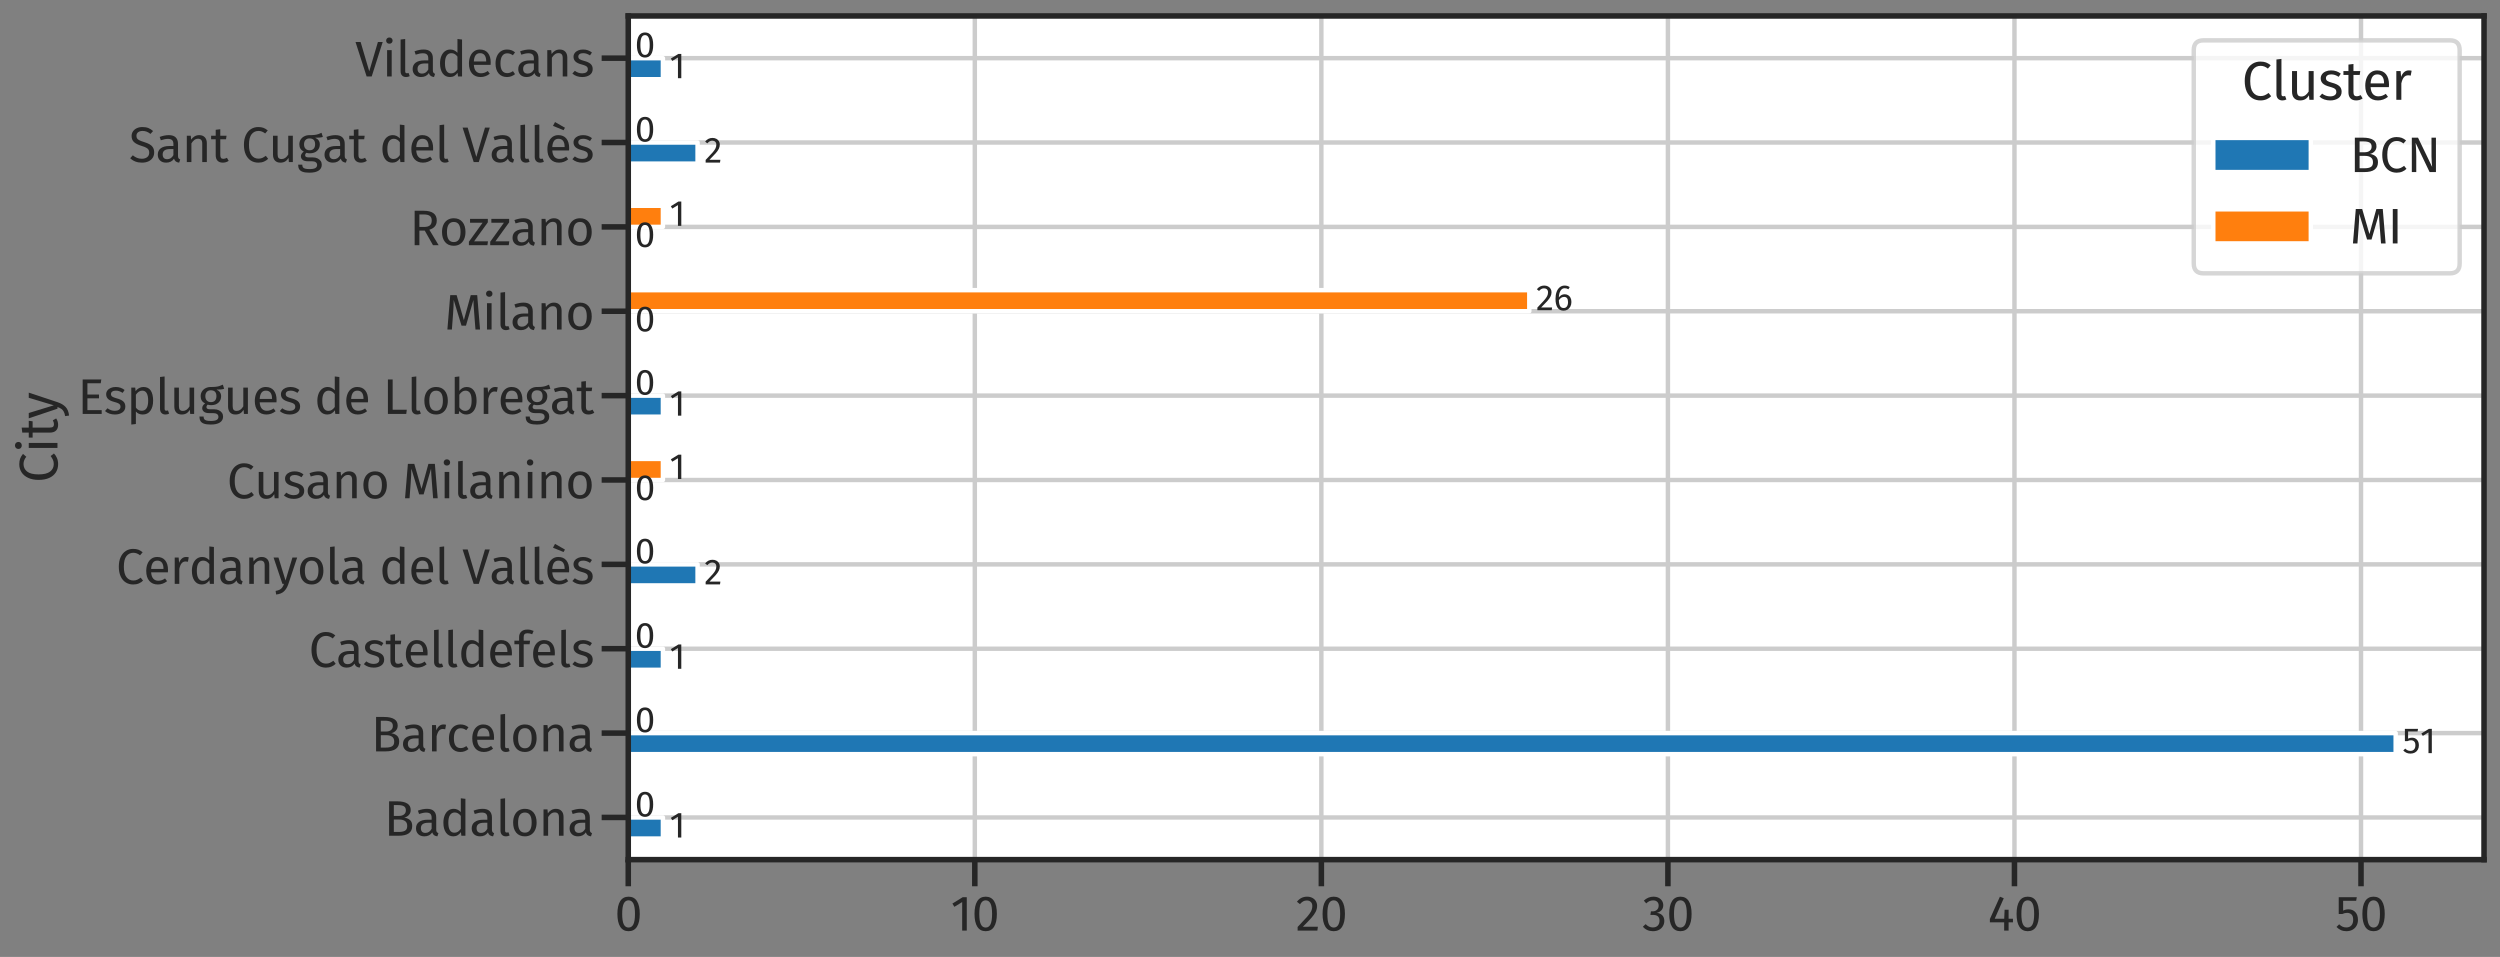 <?xml version="1.0" encoding="utf-8" standalone="no"?>
<!DOCTYPE svg PUBLIC "-//W3C//DTD SVG 1.1//EN"
  "http://www.w3.org/Graphics/SVG/1.1/DTD/svg11.dtd">
<svg xmlns:xlink="http://www.w3.org/1999/xlink" width="1127.56pt" height="431.605pt" viewBox="0 0 1127.56 431.605" xmlns="http://www.w3.org/2000/svg" version="1.1">
 <rect x="0" y="0" width="1127.56" height="431.605" fill="#808080" stroke="none"/>
 <defs>
  <style type="text/css">*{stroke-linejoin: round; stroke-linecap: butt}</style>
 </defs>
 <g id="figure_1">
  <g id="patch_1">
   <path d="M 0 431.605 
L 1127.56 431.605 
L 1127.56 0 
L 0 0 
L 0 431.605 
z
" style="fill: none"/>
  </g>
  <g id="axes_1">
   <g id="patch_2">
    <path d="M 283.36 387.72 
L 1120.36 387.72 
L 1120.36 7.2 
L 283.36 7.2 
z
" style="fill: #ffffff"/>
   </g>
   <g id="matplotlib.axis_1">
    <g id="xtick_1">
     <g id="line2d_1">
      <path d="M 283.36 387.72 
L 283.36 7.2 
" clip-path="url(#p8a618d22ea)" style="fill: none; stroke: #cccccc; stroke-width: 2; stroke-linecap: round"/>
     </g>
     <g id="line2d_2">
      <defs>
       <path id="md184ece8ed" d="M 0 0 
L 0 12 
" style="stroke: #262626; stroke-width: 2.5"/>
      </defs>
      <g>
       <use xlink:href="#md184ece8ed" x="283.36" y="387.72" style="fill: #262626; stroke: #262626; stroke-width: 2.5"/>
      </g>
     </g>
     <g id="text_1">
      <!-- 0 -->
      <g style="fill: #262626" transform="translate(277.222 419.72) scale(0.22 -0.22)">
       <defs>
        <path id="FiraSans-Regular-30" d="M 1786 4346 
Q 2496 4346 2857 3779 
Q 3219 3213 3219 2138 
Q 3219 1062 2857 492 
Q 2496 -77 1786 -77 
Q 1075 -77 713 492 
Q 352 1062 352 2138 
Q 352 3213 713 3779 
Q 1075 4346 1786 4346 
z
M 1786 3878 
Q 1370 3878 1168 3468 
Q 966 3059 966 2138 
Q 966 1216 1168 803 
Q 1370 390 1786 390 
Q 2195 390 2400 803 
Q 2605 1216 2605 2138 
Q 2605 3053 2400 3465 
Q 2195 3878 1786 3878 
z
" transform="scale(0.016)"/>
       </defs>
       <use xlink:href="#FiraSans-Regular-30"/>
      </g>
     </g>
    </g>
    <g id="xtick_2">
     <g id="line2d_3">
      <path d="M 439.663 387.72 
L 439.663 7.2 
" clip-path="url(#p8a618d22ea)" style="fill: none; stroke: #cccccc; stroke-width: 2; stroke-linecap: round"/>
     </g>
     <g id="line2d_4">
      <g>
       <use xlink:href="#md184ece8ed" x="439.663" y="387.72" style="fill: #262626; stroke: #262626; stroke-width: 2.5"/>
      </g>
     </g>
     <g id="text_2">
      <!-- 10 -->
      <g style="fill: #262626" transform="translate(428.762 419.72) scale(0.22 -0.22)">
       <defs>
        <path id="FiraSans-Regular-31" d="M 2067 4282 
L 2067 0 
L 1478 0 
L 1478 3654 
L 480 3046 
L 224 3462 
L 1549 4282 
L 2067 4282 
z
" transform="scale(0.016)"/>
       </defs>
       <use xlink:href="#FiraSans-Regular-31"/>
       <use xlink:href="#FiraSans-Regular-30" x="43.3"/>
      </g>
     </g>
    </g>
    <g id="xtick_3">
     <g id="line2d_5">
      <path d="M 595.965 387.72 
L 595.965 7.2 
" clip-path="url(#p8a618d22ea)" style="fill: none; stroke: #cccccc; stroke-width: 2; stroke-linecap: round"/>
     </g>
     <g id="line2d_6">
      <g>
       <use xlink:href="#md184ece8ed" x="595.965" y="387.72" style="fill: #262626; stroke: #262626; stroke-width: 2.5"/>
      </g>
     </g>
     <g id="text_3">
      <!-- 20 -->
      <g style="fill: #262626" transform="translate(584.382 419.72) scale(0.22 -0.22)">
       <defs>
        <path id="FiraSans-Regular-32" d="M 1459 4346 
Q 1843 4346 2134 4192 
Q 2426 4038 2586 3772 
Q 2746 3507 2746 3174 
Q 2746 2784 2570 2425 
Q 2394 2067 2029 1651 
Q 1664 1235 922 493 
L 2848 493 
L 2778 0 
L 250 0 
L 250 467 
Q 1107 1357 1465 1769 
Q 1824 2182 1977 2489 
Q 2131 2797 2131 3149 
Q 2131 3482 1939 3670 
Q 1747 3859 1427 3859 
Q 1165 3859 966 3750 
Q 768 3642 544 3392 
L 160 3699 
Q 422 4026 742 4186 
Q 1062 4346 1459 4346 
z
" transform="scale(0.016)"/>
       </defs>
       <use xlink:href="#FiraSans-Regular-32"/>
       <use xlink:href="#FiraSans-Regular-30" x="49.5"/>
      </g>
     </g>
    </g>
    <g id="xtick_4">
     <g id="line2d_7">
      <path d="M 752.268 387.72 
L 752.268 7.2 
" clip-path="url(#p8a618d22ea)" style="fill: none; stroke: #cccccc; stroke-width: 2; stroke-linecap: round"/>
     </g>
     <g id="line2d_8">
      <g>
       <use xlink:href="#md184ece8ed" x="752.268" y="387.72" style="fill: #262626; stroke: #262626; stroke-width: 2.5"/>
      </g>
     </g>
     <g id="text_4">
      <!-- 30 -->
      <g style="fill: #262626" transform="translate(740.64 419.72) scale(0.22 -0.22)">
       <defs>
        <path id="FiraSans-Regular-33" d="M 1440 4346 
Q 1837 4346 2121 4198 
Q 2406 4051 2556 3801 
Q 2707 3552 2707 3258 
Q 2707 2867 2480 2614 
Q 2253 2362 1875 2272 
Q 2304 2234 2573 1965 
Q 2842 1696 2842 1235 
Q 2842 864 2662 563 
Q 2483 262 2150 92 
Q 1818 -77 1382 -77 
Q 992 -77 665 67 
Q 339 211 96 499 
L 448 826 
Q 659 608 880 505 
Q 1101 403 1363 403 
Q 1766 403 1996 630 
Q 2227 858 2227 1242 
Q 2227 1664 2009 1837 
Q 1792 2010 1376 2010 
L 1056 2010 
L 1126 2464 
L 1344 2464 
Q 1677 2464 1897 2662 
Q 2118 2861 2118 3219 
Q 2118 3520 1926 3696 
Q 1734 3872 1408 3872 
Q 1158 3872 950 3782 
Q 742 3693 525 3488 
L 218 3840 
Q 762 4346 1440 4346 
z
" transform="scale(0.016)"/>
       </defs>
       <use xlink:href="#FiraSans-Regular-33"/>
       <use xlink:href="#FiraSans-Regular-30" x="49.9"/>
      </g>
     </g>
    </g>
    <g id="xtick_5">
     <g id="line2d_9">
      <path d="M 908.57 387.72 
L 908.57 7.2 
" clip-path="url(#p8a618d22ea)" style="fill: none; stroke: #cccccc; stroke-width: 2; stroke-linecap: round"/>
     </g>
     <g id="line2d_10">
      <g>
       <use xlink:href="#md184ece8ed" x="908.57" y="387.72" style="fill: #262626; stroke: #262626; stroke-width: 2.5"/>
      </g>
     </g>
     <g id="text_5">
      <!-- 40 -->
      <g style="fill: #262626" transform="translate(896.58 419.72) scale(0.22 -0.22)">
       <defs>
        <path id="FiraSans-Regular-34" d="M 3213 1523 
L 3213 1056 
L 2656 1056 
L 2656 0 
L 2086 0 
L 2086 1056 
L 256 1056 
L 256 1478 
L 1542 4346 
L 2035 4141 
L 877 1523 
L 2093 1523 
L 2144 2675 
L 2656 2675 
L 2656 1523 
L 3213 1523 
z
" transform="scale(0.016)"/>
       </defs>
       <use xlink:href="#FiraSans-Regular-34"/>
       <use xlink:href="#FiraSans-Regular-30" x="53.2"/>
      </g>
     </g>
    </g>
    <g id="xtick_6">
     <g id="line2d_11">
      <path d="M 1064.873 387.72 
L 1064.873 7.2 
" clip-path="url(#p8a618d22ea)" style="fill: none; stroke: #cccccc; stroke-width: 2; stroke-linecap: round"/>
     </g>
     <g id="line2d_12">
      <g>
       <use xlink:href="#md184ece8ed" x="1064.873" y="387.72" style="fill: #262626; stroke: #262626; stroke-width: 2.5"/>
      </g>
     </g>
     <g id="text_6">
      <!-- 50 -->
      <g style="fill: #262626" transform="translate(1053.225 419.72) scale(0.22 -0.22)">
       <defs>
        <path id="FiraSans-Regular-35" d="M 2688 3821 
L 1018 3821 
L 1018 2560 
Q 1344 2726 1702 2726 
Q 2253 2726 2585 2364 
Q 2918 2003 2918 1370 
Q 2918 947 2732 617 
Q 2547 288 2211 105 
Q 1875 -77 1434 -77 
Q 1043 -77 736 60 
Q 429 198 166 467 
L 512 806 
Q 717 602 934 502 
Q 1152 403 1427 403 
Q 1837 403 2070 659 
Q 2304 915 2304 1382 
Q 2304 1850 2093 2061 
Q 1882 2272 1523 2272 
Q 1357 2272 1216 2237 
Q 1075 2202 915 2125 
L 454 2125 
L 454 4282 
L 2771 4282 
L 2688 3821 
z
" transform="scale(0.016)"/>
       </defs>
       <use xlink:href="#FiraSans-Regular-35"/>
       <use xlink:href="#FiraSans-Regular-30" x="50.1"/>
      </g>
     </g>
    </g>
   </g>
   <g id="matplotlib.axis_2">
    <g id="ytick_1">
     <g id="line2d_13">
      <path d="M 283.36 368.694 
L 1120.36 368.694 
" clip-path="url(#p8a618d22ea)" style="fill: none; stroke: #cccccc; stroke-width: 2; stroke-linecap: round"/>
     </g>
     <g id="line2d_14">
      <defs>
       <path id="m23669f317a" d="M 0 0 
L -12 0 
" style="stroke: #262626; stroke-width: 2.5"/>
      </defs>
      <g>
       <use xlink:href="#m23669f317a" x="283.36" y="368.694" style="fill: #262626; stroke: #262626; stroke-width: 2.5"/>
      </g>
     </g>
     <g id="text_7">
      <!-- Badalona -->
      <g style="fill: #262626" transform="translate(173.236 376.944) scale(0.22 -0.22)">
       <defs>
        <path id="FiraSans-Regular-42" d="M 2586 2330 
Q 3040 2253 3321 2009 
Q 3603 1766 3603 1254 
Q 3603 0 1856 0 
L 640 0 
L 640 4410 
L 1683 4410 
Q 2522 4410 2966 4134 
Q 3411 3859 3411 3296 
Q 3411 2912 3171 2656 
Q 2931 2400 2586 2330 
z
M 1248 3930 
L 1248 2541 
L 1914 2541 
Q 2298 2541 2544 2726 
Q 2790 2912 2790 3251 
Q 2790 3635 2531 3782 
Q 2272 3930 1747 3930 
L 1248 3930 
z
M 1856 486 
Q 2394 486 2678 646 
Q 2963 806 2963 1254 
Q 2963 1690 2688 1882 
Q 2413 2074 1971 2074 
L 1248 2074 
L 1248 486 
L 1856 486 
z
" transform="scale(0.016)"/>
        <path id="FiraSans-Regular-61" d="M 2880 787 
Q 2880 582 2950 483 
Q 3021 384 3162 333 
L 3027 -77 
Q 2765 -45 2605 70 
Q 2445 186 2368 429 
Q 2029 -77 1363 -77 
Q 864 -77 576 204 
Q 288 486 288 941 
Q 288 1478 675 1766 
Q 1062 2054 1773 2054 
L 2291 2054 
L 2291 2304 
Q 2291 2662 2118 2816 
Q 1946 2970 1587 2970 
Q 1216 2970 678 2790 
L 531 3219 
Q 1158 3450 1696 3450 
Q 2291 3450 2585 3158 
Q 2880 2867 2880 2330 
L 2880 787 
z
M 1498 365 
Q 2003 365 2291 890 
L 2291 1664 
L 1850 1664 
Q 915 1664 915 973 
Q 915 672 1062 518 
Q 1210 365 1498 365 
z
" transform="scale(0.016)"/>
        <path id="FiraSans-Regular-64" d="M 3219 4730 
L 3219 0 
L 2701 0 
L 2643 467 
Q 2477 211 2227 67 
Q 1978 -77 1670 -77 
Q 1069 -77 733 396 
Q 397 870 397 1670 
Q 397 2189 557 2592 
Q 717 2995 1017 3222 
Q 1318 3450 1722 3450 
Q 2240 3450 2630 3034 
L 2630 4800 
L 3219 4730 
z
M 1798 390 
Q 2067 390 2259 515 
Q 2451 640 2630 890 
L 2630 2541 
Q 2464 2758 2275 2870 
Q 2086 2982 1850 2982 
Q 1459 2982 1244 2656 
Q 1030 2330 1030 1683 
Q 1030 1030 1228 710 
Q 1427 390 1798 390 
z
" transform="scale(0.016)"/>
        <path id="FiraSans-Regular-6c" d="M 1280 -77 
Q 954 -77 765 118 
Q 576 314 576 666 
L 576 4730 
L 1165 4800 
L 1165 678 
Q 1165 538 1213 474 
Q 1261 410 1376 410 
Q 1498 410 1594 448 
L 1747 38 
Q 1536 -77 1280 -77 
z
" transform="scale(0.016)"/>
        <path id="FiraSans-Regular-6f" d="M 1875 3450 
Q 2586 3450 2979 2976 
Q 3373 2502 3373 1690 
Q 3373 1165 3193 765 
Q 3014 365 2675 144 
Q 2336 -77 1869 -77 
Q 1158 -77 761 396 
Q 365 870 365 1683 
Q 365 2208 544 2608 
Q 723 3008 1062 3229 
Q 1402 3450 1875 3450 
z
M 1875 2976 
Q 998 2976 998 1683 
Q 998 397 1869 397 
Q 2739 397 2739 1690 
Q 2739 2976 1875 2976 
z
" transform="scale(0.016)"/>
        <path id="FiraSans-Regular-6e" d="M 2195 3450 
Q 2656 3450 2915 3174 
Q 3174 2899 3174 2419 
L 3174 0 
L 2586 0 
L 2586 2336 
Q 2586 2694 2451 2841 
Q 2317 2989 2054 2989 
Q 1786 2989 1581 2835 
Q 1376 2682 1197 2394 
L 1197 0 
L 608 0 
L 608 3373 
L 1114 3373 
L 1165 2874 
Q 1344 3142 1609 3296 
Q 1875 3450 2195 3450 
z
" transform="scale(0.016)"/>
       </defs>
       <use xlink:href="#FiraSans-Regular-42"/>
       <use xlink:href="#FiraSans-Regular-61" x="60.8"/>
       <use xlink:href="#FiraSans-Regular-64" x="115.2"/>
       <use xlink:href="#FiraSans-Regular-61" x="175"/>
       <use xlink:href="#FiraSans-Regular-6c" x="229.4"/>
       <use xlink:href="#FiraSans-Regular-6f" x="258.7"/>
       <use xlink:href="#FiraSans-Regular-6e" x="317.1"/>
       <use xlink:href="#FiraSans-Regular-61" x="375.7"/>
      </g>
     </g>
    </g>
    <g id="ytick_2">
     <g id="line2d_15">
      <path d="M 283.36 330.642 
L 1120.36 330.642 
" clip-path="url(#p8a618d22ea)" style="fill: none; stroke: #cccccc; stroke-width: 2; stroke-linecap: round"/>
     </g>
     <g id="line2d_16">
      <g>
       <use xlink:href="#m23669f317a" x="283.36" y="330.642" style="fill: #262626; stroke: #262626; stroke-width: 2.5"/>
      </g>
     </g>
     <g id="text_8">
      <!-- Barcelona -->
      <g style="fill: #262626" transform="translate(167.365 338.892) scale(0.22 -0.22)">
       <defs>
        <path id="FiraSans-Regular-72" d="M 2074 3450 
Q 2253 3450 2406 3411 
L 2298 2835 
Q 2144 2874 2003 2874 
Q 1690 2874 1498 2643 
Q 1306 2413 1197 1926 
L 1197 0 
L 608 0 
L 608 3373 
L 1114 3373 
L 1171 2688 
Q 1306 3066 1536 3258 
Q 1766 3450 2074 3450 
z
" transform="scale(0.016)"/>
        <path id="FiraSans-Regular-63" d="M 1837 3450 
Q 2138 3450 2387 3363 
Q 2637 3277 2867 3085 
L 2586 2714 
Q 2406 2842 2236 2902 
Q 2067 2963 1862 2963 
Q 1453 2963 1225 2636 
Q 998 2310 998 1670 
Q 998 1030 1222 726 
Q 1446 422 1862 422 
Q 2061 422 2227 483 
Q 2394 544 2598 678 
L 2867 294 
Q 2406 -77 1837 -77 
Q 1152 -77 758 384 
Q 365 845 365 1658 
Q 365 2195 544 2598 
Q 723 3002 1052 3226 
Q 1382 3450 1837 3450 
z
" transform="scale(0.016)"/>
        <path id="FiraSans-Regular-65" d="M 3155 1786 
Q 3155 1638 3142 1485 
L 992 1485 
Q 1030 928 1273 665 
Q 1517 403 1901 403 
Q 2144 403 2349 473 
Q 2554 544 2778 698 
L 3034 346 
Q 2496 -77 1856 -77 
Q 1152 -77 758 384 
Q 365 845 365 1651 
Q 365 2176 534 2582 
Q 704 2989 1021 3219 
Q 1338 3450 1766 3450 
Q 2438 3450 2796 3008 
Q 3155 2566 3155 1786 
z
M 2573 1958 
Q 2573 2458 2374 2720 
Q 2176 2982 1779 2982 
Q 1056 2982 992 1920 
L 2573 1920 
L 2573 1958 
z
" transform="scale(0.016)"/>
       </defs>
       <use xlink:href="#FiraSans-Regular-42"/>
       <use xlink:href="#FiraSans-Regular-61" x="60.8"/>
       <use xlink:href="#FiraSans-Regular-72" x="115.2"/>
       <use xlink:href="#FiraSans-Regular-63" x="153.8"/>
       <use xlink:href="#FiraSans-Regular-65" x="201.6"/>
       <use xlink:href="#FiraSans-Regular-6c" x="256.1"/>
       <use xlink:href="#FiraSans-Regular-6f" x="285.4"/>
       <use xlink:href="#FiraSans-Regular-6e" x="343.8"/>
       <use xlink:href="#FiraSans-Regular-61" x="402.4"/>
      </g>
     </g>
    </g>
    <g id="ytick_3">
     <g id="line2d_17">
      <path d="M 283.36 292.59 
L 1120.36 292.59 
" clip-path="url(#p8a618d22ea)" style="fill: none; stroke: #cccccc; stroke-width: 2; stroke-linecap: round"/>
     </g>
     <g id="line2d_18">
      <g>
       <use xlink:href="#m23669f317a" x="283.36" y="292.59" style="fill: #262626; stroke: #262626; stroke-width: 2.5"/>
      </g>
     </g>
     <g id="text_9">
      <!-- Castelldefels -->
      <g style="fill: #262626" transform="translate(139.249 300.84) scale(0.22 -0.22)">
       <defs>
        <path id="FiraSans-Regular-43" d="M 2182 4486 
Q 2579 4486 2851 4384 
Q 3123 4282 3405 4051 
L 3072 3661 
Q 2669 3987 2221 3987 
Q 1670 3987 1334 3564 
Q 998 3142 998 2208 
Q 998 1299 1331 867 
Q 1664 435 2214 435 
Q 2496 435 2707 531 
Q 2918 627 3155 800 
L 3456 416 
Q 3251 205 2931 64 
Q 2611 -77 2195 -77 
Q 1658 -77 1238 188 
Q 819 454 585 969 
Q 352 1485 352 2208 
Q 352 2931 595 3446 
Q 838 3962 1254 4224 
Q 1670 4486 2182 4486 
z
" transform="scale(0.016)"/>
        <path id="FiraSans-Regular-73" d="M 1523 3450 
Q 1869 3450 2144 3354 
Q 2419 3258 2669 3066 
L 2419 2694 
Q 2189 2842 1981 2912 
Q 1773 2982 1542 2982 
Q 1254 2982 1088 2864 
Q 922 2746 922 2541 
Q 922 2336 1078 2221 
Q 1235 2106 1645 1997 
Q 2208 1856 2486 1613 
Q 2765 1370 2765 947 
Q 2765 448 2377 185 
Q 1990 -77 1434 -77 
Q 666 -77 160 365 
L 474 723 
Q 902 397 1421 397 
Q 1754 397 1949 534 
Q 2144 672 2144 909 
Q 2144 1082 2073 1187 
Q 2003 1293 1830 1373 
Q 1658 1453 1325 1542 
Q 787 1683 547 1920 
Q 307 2157 307 2522 
Q 307 2784 464 2998 
Q 621 3213 899 3331 
Q 1178 3450 1523 3450 
z
" transform="scale(0.016)"/>
        <path id="FiraSans-Regular-74" d="M 2310 154 
Q 1978 -77 1555 -77 
Q 1126 -77 886 169 
Q 646 416 646 883 
L 646 2918 
L 58 2918 
L 58 3373 
L 646 3373 
L 646 4134 
L 1235 4205 
L 1235 3373 
L 2035 3373 
L 1971 2918 
L 1235 2918 
L 1235 909 
Q 1235 646 1328 528 
Q 1421 410 1638 410 
Q 1837 410 2086 544 
L 2310 154 
z
" transform="scale(0.016)"/>
        <path id="FiraSans-Regular-66" d="M 1754 4326 
Q 1485 4326 1369 4208 
Q 1254 4090 1254 3840 
L 1254 3373 
L 2074 3373 
L 2010 2918 
L 1254 2918 
L 1254 0 
L 666 0 
L 666 2918 
L 64 2918 
L 64 3373 
L 666 3373 
L 666 3834 
Q 666 4269 944 4534 
Q 1222 4800 1722 4800 
Q 1952 4800 2134 4758 
Q 2317 4717 2528 4627 
L 2342 4198 
Q 2054 4326 1754 4326 
z
" transform="scale(0.016)"/>
       </defs>
       <use xlink:href="#FiraSans-Regular-43"/>
       <use xlink:href="#FiraSans-Regular-61" x="56"/>
       <use xlink:href="#FiraSans-Regular-73" x="110.4"/>
       <use xlink:href="#FiraSans-Regular-74" x="157.1"/>
       <use xlink:href="#FiraSans-Regular-65" x="193.2"/>
       <use xlink:href="#FiraSans-Regular-6c" x="247.7"/>
       <use xlink:href="#FiraSans-Regular-6c" x="277"/>
       <use xlink:href="#FiraSans-Regular-64" x="306.3"/>
       <use xlink:href="#FiraSans-Regular-65" x="366.1"/>
       <use xlink:href="#FiraSans-Regular-66" x="420.6"/>
       <use xlink:href="#FiraSans-Regular-65" x="454.1"/>
       <use xlink:href="#FiraSans-Regular-6c" x="508.6"/>
       <use xlink:href="#FiraSans-Regular-73" x="537.9"/>
      </g>
     </g>
    </g>
    <g id="ytick_4">
     <g id="line2d_19">
      <path d="M 283.36 254.538 
L 1120.36 254.538 
" clip-path="url(#p8a618d22ea)" style="fill: none; stroke: #cccccc; stroke-width: 2; stroke-linecap: round"/>
     </g>
     <g id="line2d_20">
      <g>
       <use xlink:href="#m23669f317a" x="283.36" y="254.538" style="fill: #262626; stroke: #262626; stroke-width: 2.5"/>
      </g>
     </g>
     <g id="text_10">
      <!-- Cerdanyola del Vallès -->
      <g style="fill: #262626" transform="translate(52.349 263.348) scale(0.22 -0.22)">
       <defs>
        <path id="FiraSans-Regular-79" d="M 1958 -19 
Q 1760 -608 1405 -950 
Q 1050 -1293 390 -1363 
L 326 -902 
Q 659 -845 857 -736 
Q 1056 -627 1174 -457 
Q 1293 -288 1395 0 
L 1197 0 
L 64 3373 
L 691 3373 
L 1594 429 
L 2477 3373 
L 3085 3373 
L 1958 -19 
z
" transform="scale(0.016)"/>
        <path id="FiraSans-Regular-20" transform="scale(0.016)"/>
        <path id="FiraSans-Regular-56" d="M 3520 4410 
L 2112 0 
L 1459 0 
L 38 4410 
L 691 4410 
L 1798 659 
L 2906 4410 
L 3520 4410 
z
" transform="scale(0.016)"/>
        <path id="FiraSans-Regular-e8" d="M 3155 1786 
Q 3155 1638 3142 1485 
L 992 1485 
Q 1030 928 1273 665 
Q 1517 403 1901 403 
Q 2144 403 2349 473 
Q 2554 544 2778 698 
L 3034 346 
Q 2496 -77 1856 -77 
Q 1152 -77 758 384 
Q 365 845 365 1651 
Q 365 2176 534 2582 
Q 704 2989 1021 3219 
Q 1338 3450 1766 3450 
Q 2438 3450 2796 3008 
Q 3155 2566 3155 1786 
z
M 2573 1958 
Q 2573 2458 2374 2720 
Q 2176 2982 1779 2982 
Q 1056 2982 992 1920 
L 2573 1920 
L 2573 1958 
z
M 1344 5126 
L 2618 4397 
L 2438 4083 
L 1082 4634 
L 1344 5126 
z
" transform="scale(0.016)"/>
       </defs>
       <use xlink:href="#FiraSans-Regular-43"/>
       <use xlink:href="#FiraSans-Regular-65" x="56"/>
       <use xlink:href="#FiraSans-Regular-72" x="110.5"/>
       <use xlink:href="#FiraSans-Regular-64" x="149.1"/>
       <use xlink:href="#FiraSans-Regular-61" x="208.9"/>
       <use xlink:href="#FiraSans-Regular-6e" x="263.3"/>
       <use xlink:href="#FiraSans-Regular-79" x="321.9"/>
       <use xlink:href="#FiraSans-Regular-6f" x="371.1"/>
       <use xlink:href="#FiraSans-Regular-6c" x="429.5"/>
       <use xlink:href="#FiraSans-Regular-61" x="458.8"/>
       <use xlink:href="#FiraSans-Regular-20" x="513.2"/>
       <use xlink:href="#FiraSans-Regular-64" x="539.7"/>
       <use xlink:href="#FiraSans-Regular-65" x="599.5"/>
       <use xlink:href="#FiraSans-Regular-6c" x="654"/>
       <use xlink:href="#FiraSans-Regular-20" x="683.3"/>
       <use xlink:href="#FiraSans-Regular-56" x="709.8"/>
       <use xlink:href="#FiraSans-Regular-61" x="765.4"/>
       <use xlink:href="#FiraSans-Regular-6c" x="819.8"/>
       <use xlink:href="#FiraSans-Regular-6c" x="849.1"/>
       <use xlink:href="#FiraSans-Regular-e8" x="878.4"/>
       <use xlink:href="#FiraSans-Regular-73" x="932.9"/>
      </g>
     </g>
    </g>
    <g id="ytick_5">
     <g id="line2d_21">
      <path d="M 283.36 216.486 
L 1120.36 216.486 
" clip-path="url(#p8a618d22ea)" style="fill: none; stroke: #cccccc; stroke-width: 2; stroke-linecap: round"/>
     </g>
     <g id="line2d_22">
      <g>
       <use xlink:href="#m23669f317a" x="283.36" y="216.486" style="fill: #262626; stroke: #262626; stroke-width: 2.5"/>
      </g>
     </g>
     <g id="text_11">
      <!-- Cusano Milanino -->
      <g style="fill: #262626" transform="translate(102.351 224.736) scale(0.22 -0.22)">
       <defs>
        <path id="FiraSans-Regular-75" d="M 3117 0 
L 2611 0 
L 2566 525 
Q 2374 211 2124 67 
Q 1875 -77 1517 -77 
Q 1075 -77 825 192 
Q 576 461 576 954 
L 576 3373 
L 1165 3373 
L 1165 1018 
Q 1165 672 1286 528 
Q 1408 384 1683 384 
Q 2176 384 2528 966 
L 2528 3373 
L 3117 3373 
L 3117 0 
z
" transform="scale(0.016)"/>
        <path id="FiraSans-Regular-4d" d="M 4582 0 
L 3994 0 
L 3840 1990 
Q 3744 3162 3731 3789 
L 2778 499 
L 2208 499 
L 1203 3795 
Q 1203 2995 1120 1946 
L 973 0 
L 397 0 
L 762 4410 
L 1581 4410 
L 2509 1203 
L 3392 4410 
L 4218 4410 
L 4582 0 
z
" transform="scale(0.016)"/>
        <path id="FiraSans-Regular-69" d="M 1197 3373 
L 1197 0 
L 608 0 
L 608 3373 
L 1197 3373 
z
M 896 4992 
Q 1082 4992 1197 4877 
Q 1312 4762 1312 4589 
Q 1312 4416 1197 4304 
Q 1082 4192 896 4192 
Q 717 4192 601 4304 
Q 486 4416 486 4589 
Q 486 4762 601 4877 
Q 717 4992 896 4992 
z
" transform="scale(0.016)"/>
       </defs>
       <use xlink:href="#FiraSans-Regular-43"/>
       <use xlink:href="#FiraSans-Regular-75" x="56"/>
       <use xlink:href="#FiraSans-Regular-73" x="114.2"/>
       <use xlink:href="#FiraSans-Regular-61" x="160.9"/>
       <use xlink:href="#FiraSans-Regular-6e" x="215.3"/>
       <use xlink:href="#FiraSans-Regular-6f" x="273.9"/>
       <use xlink:href="#FiraSans-Regular-20" x="332.3"/>
       <use xlink:href="#FiraSans-Regular-4d" x="358.8"/>
       <use xlink:href="#FiraSans-Regular-69" x="436.6"/>
       <use xlink:href="#FiraSans-Regular-6c" x="464.8"/>
       <use xlink:href="#FiraSans-Regular-61" x="494.1"/>
       <use xlink:href="#FiraSans-Regular-6e" x="548.5"/>
       <use xlink:href="#FiraSans-Regular-69" x="607.1"/>
       <use xlink:href="#FiraSans-Regular-6e" x="635.3"/>
       <use xlink:href="#FiraSans-Regular-6f" x="693.9"/>
      </g>
     </g>
    </g>
    <g id="ytick_6">
     <g id="line2d_23">
      <path d="M 283.36 178.434 
L 1120.36 178.434 
" clip-path="url(#p8a618d22ea)" style="fill: none; stroke: #cccccc; stroke-width: 2; stroke-linecap: round"/>
     </g>
     <g id="line2d_24">
      <g>
       <use xlink:href="#m23669f317a" x="283.36" y="178.434" style="fill: #262626; stroke: #262626; stroke-width: 2.5"/>
      </g>
     </g>
     <g id="text_12">
      <!-- Esplugues de Llobregat -->
      <g style="fill: #262626" transform="translate(35.031 186.684) scale(0.22 -0.22)">
       <defs>
        <path id="FiraSans-Regular-45" d="M 3027 4410 
L 2957 3923 
L 1248 3923 
L 1248 2483 
L 2733 2483 
L 2733 1997 
L 1248 1997 
L 1248 486 
L 3078 486 
L 3078 0 
L 640 0 
L 640 4410 
L 3027 4410 
z
" transform="scale(0.016)"/>
        <path id="FiraSans-Regular-70" d="M 2157 3450 
Q 2803 3450 3104 2989 
Q 3405 2528 3405 1690 
Q 3405 896 3059 409 
Q 2714 -77 2080 -77 
Q 1517 -77 1197 307 
L 1197 -1293 
L 608 -1363 
L 608 3373 
L 1114 3373 
L 1158 2918 
Q 1344 3174 1606 3312 
Q 1869 3450 2157 3450 
z
M 1939 403 
Q 2771 403 2771 1690 
Q 2771 2982 2010 2982 
Q 1760 2982 1555 2835 
Q 1350 2688 1197 2458 
L 1197 813 
Q 1325 614 1517 508 
Q 1709 403 1939 403 
z
" transform="scale(0.016)"/>
        <path id="FiraSans-Regular-67" d="M 3328 3219 
Q 3136 3155 2905 3136 
Q 2675 3117 2342 3117 
Q 2938 2848 2938 2266 
Q 2938 1760 2592 1440 
Q 2246 1120 1651 1120 
Q 1421 1120 1222 1184 
Q 1146 1133 1101 1046 
Q 1056 960 1056 870 
Q 1056 595 1498 595 
L 2035 595 
Q 2374 595 2636 473 
Q 2899 352 3043 141 
Q 3187 -70 3187 -339 
Q 3187 -832 2784 -1097 
Q 2381 -1363 1606 -1363 
Q 1062 -1363 745 -1251 
Q 429 -1139 294 -915 
Q 160 -691 160 -339 
L 691 -339 
Q 691 -544 768 -662 
Q 845 -781 1043 -841 
Q 1242 -902 1606 -902 
Q 2138 -902 2365 -771 
Q 2592 -640 2592 -378 
Q 2592 -141 2413 -19 
Q 2234 102 1914 102 
L 1382 102 
Q 954 102 733 284 
Q 512 467 512 742 
Q 512 909 608 1062 
Q 704 1216 883 1338 
Q 589 1491 451 1718 
Q 314 1946 314 2272 
Q 314 2611 483 2880 
Q 653 3149 950 3299 
Q 1248 3450 1613 3450 
Q 2010 3443 2278 3478 
Q 2547 3514 2723 3574 
Q 2899 3635 3155 3750 
L 3328 3219 
z
M 1613 3027 
Q 1280 3027 1097 2819 
Q 915 2611 915 2272 
Q 915 1926 1100 1718 
Q 1286 1510 1626 1510 
Q 1971 1510 2153 1712 
Q 2336 1914 2336 2278 
Q 2336 3027 1613 3027 
z
" transform="scale(0.016)"/>
        <path id="FiraSans-Regular-4c" d="M 1248 4410 
L 1248 531 
L 3059 531 
L 2989 0 
L 640 0 
L 640 4410 
L 1248 4410 
z
" transform="scale(0.016)"/>
        <path id="FiraSans-Regular-62" d="M 2150 3450 
Q 2726 3450 3065 2986 
Q 3405 2522 3405 1690 
Q 3405 1165 3245 765 
Q 3085 365 2784 144 
Q 2483 -77 2080 -77 
Q 1549 -77 1184 371 
L 1126 0 
L 608 0 
L 608 4730 
L 1197 4800 
L 1197 2950 
Q 1562 3450 2150 3450 
z
M 1939 390 
Q 2330 390 2550 707 
Q 2771 1024 2771 1690 
Q 2771 2374 2566 2678 
Q 2362 2982 1984 2982 
Q 1536 2982 1197 2458 
L 1197 845 
Q 1331 634 1526 512 
Q 1722 390 1939 390 
z
" transform="scale(0.016)"/>
       </defs>
       <use xlink:href="#FiraSans-Regular-45"/>
       <use xlink:href="#FiraSans-Regular-73" x="53.5"/>
       <use xlink:href="#FiraSans-Regular-70" x="100.2"/>
       <use xlink:href="#FiraSans-Regular-6c" x="159.6"/>
       <use xlink:href="#FiraSans-Regular-75" x="188.9"/>
       <use xlink:href="#FiraSans-Regular-67" x="247.1"/>
       <use xlink:href="#FiraSans-Regular-75" x="299.1"/>
       <use xlink:href="#FiraSans-Regular-65" x="357.3"/>
       <use xlink:href="#FiraSans-Regular-73" x="411.8"/>
       <use xlink:href="#FiraSans-Regular-20" x="458.5"/>
       <use xlink:href="#FiraSans-Regular-64" x="485"/>
       <use xlink:href="#FiraSans-Regular-65" x="544.8"/>
       <use xlink:href="#FiraSans-Regular-20" x="599.3"/>
       <use xlink:href="#FiraSans-Regular-4c" x="625.8"/>
       <use xlink:href="#FiraSans-Regular-6c" x="675.6"/>
       <use xlink:href="#FiraSans-Regular-6f" x="704.9"/>
       <use xlink:href="#FiraSans-Regular-62" x="763.3"/>
       <use xlink:href="#FiraSans-Regular-72" x="822.7"/>
       <use xlink:href="#FiraSans-Regular-65" x="861.3"/>
       <use xlink:href="#FiraSans-Regular-67" x="915.8"/>
       <use xlink:href="#FiraSans-Regular-61" x="967.8"/>
       <use xlink:href="#FiraSans-Regular-74" x="1022.2"/>
      </g>
     </g>
    </g>
    <g id="ytick_7">
     <g id="line2d_25">
      <path d="M 283.36 140.382 
L 1120.36 140.382 
" clip-path="url(#p8a618d22ea)" style="fill: none; stroke: #cccccc; stroke-width: 2; stroke-linecap: round"/>
     </g>
     <g id="line2d_26">
      <g>
       <use xlink:href="#m23669f317a" x="283.36" y="140.382" style="fill: #262626; stroke: #262626; stroke-width: 2.5"/>
      </g>
     </g>
     <g id="text_13">
      <!-- Milano -->
      <g style="fill: #262626" transform="translate(200.385 148.632) scale(0.22 -0.22)">
       <use xlink:href="#FiraSans-Regular-4d"/>
       <use xlink:href="#FiraSans-Regular-69" x="77.8"/>
       <use xlink:href="#FiraSans-Regular-6c" x="106"/>
       <use xlink:href="#FiraSans-Regular-61" x="135.3"/>
       <use xlink:href="#FiraSans-Regular-6e" x="189.7"/>
       <use xlink:href="#FiraSans-Regular-6f" x="248.3"/>
      </g>
     </g>
    </g>
    <g id="ytick_8">
     <g id="line2d_27">
      <path d="M 283.36 102.33 
L 1120.36 102.33 
" clip-path="url(#p8a618d22ea)" style="fill: none; stroke: #cccccc; stroke-width: 2; stroke-linecap: round"/>
     </g>
     <g id="line2d_28">
      <g>
       <use xlink:href="#m23669f317a" x="283.36" y="102.33" style="fill: #262626; stroke: #262626; stroke-width: 2.5"/>
      </g>
     </g>
     <g id="text_14">
      <!-- Rozzano -->
      <g style="fill: #262626" transform="translate(184.762 110.58) scale(0.22 -0.22)">
       <defs>
        <path id="FiraSans-Regular-52" d="M 1933 1869 
L 1248 1869 
L 1248 0 
L 640 0 
L 640 4410 
L 1798 4410 
Q 2624 4410 3049 4096 
Q 3475 3782 3475 3162 
Q 3475 2701 3238 2413 
Q 3002 2125 2522 1978 
L 3712 0 
L 2989 0 
L 1933 1869 
z
M 1862 2336 
Q 2342 2336 2585 2531 
Q 2829 2726 2829 3162 
Q 2829 3571 2582 3753 
Q 2336 3936 1792 3936 
L 1248 3936 
L 1248 2336 
L 1862 2336 
z
" transform="scale(0.016)"/>
        <path id="FiraSans-Regular-7a" d="M 2586 3373 
L 2586 2925 
L 826 493 
L 2605 493 
L 2534 0 
L 160 0 
L 160 442 
L 1914 2874 
L 307 2874 
L 307 3373 
L 2586 3373 
z
" transform="scale(0.016)"/>
       </defs>
       <use xlink:href="#FiraSans-Regular-52"/>
       <use xlink:href="#FiraSans-Regular-6f" x="60.5"/>
       <use xlink:href="#FiraSans-Regular-7a" x="118.9"/>
       <use xlink:href="#FiraSans-Regular-7a" x="162.6"/>
       <use xlink:href="#FiraSans-Regular-61" x="206.3"/>
       <use xlink:href="#FiraSans-Regular-6e" x="260.7"/>
       <use xlink:href="#FiraSans-Regular-6f" x="319.3"/>
      </g>
     </g>
    </g>
    <g id="ytick_9">
     <g id="line2d_29">
      <path d="M 283.36 64.278 
L 1120.36 64.278 
" clip-path="url(#p8a618d22ea)" style="fill: none; stroke: #cccccc; stroke-width: 2; stroke-linecap: round"/>
     </g>
     <g id="line2d_30">
      <g>
       <use xlink:href="#m23669f317a" x="283.36" y="64.278" style="fill: #262626; stroke: #262626; stroke-width: 2.5"/>
      </g>
     </g>
     <g id="text_15">
      <!-- Sant Cugat del Vallès -->
      <g style="fill: #262626" transform="translate(58.159 73.088) scale(0.22 -0.22)">
       <defs>
        <path id="FiraSans-Regular-53" d="M 1728 4486 
Q 2170 4486 2483 4361 
Q 2797 4237 3091 3974 
L 2758 3603 
Q 2509 3802 2269 3894 
Q 2029 3987 1754 3987 
Q 1408 3987 1184 3827 
Q 960 3667 960 3360 
Q 960 3168 1037 3037 
Q 1114 2906 1322 2797 
Q 1530 2688 1926 2566 
Q 2342 2438 2617 2291 
Q 2893 2144 3062 1885 
Q 3232 1626 3232 1229 
Q 3232 845 3043 550 
Q 2854 256 2499 89 
Q 2144 -77 1658 -77 
Q 742 -77 160 493 
L 493 864 
Q 762 646 1037 534 
Q 1312 422 1651 422 
Q 2061 422 2329 624 
Q 2598 826 2598 1210 
Q 2598 1427 2515 1571 
Q 2432 1715 2230 1830 
Q 2029 1946 1645 2061 
Q 966 2266 652 2554 
Q 339 2842 339 3334 
Q 339 3667 515 3929 
Q 691 4192 1008 4339 
Q 1325 4486 1728 4486 
z
" transform="scale(0.016)"/>
       </defs>
       <use xlink:href="#FiraSans-Regular-53"/>
       <use xlink:href="#FiraSans-Regular-61" x="54.5"/>
       <use xlink:href="#FiraSans-Regular-6e" x="108.9"/>
       <use xlink:href="#FiraSans-Regular-74" x="167.5"/>
       <use xlink:href="#FiraSans-Regular-20" x="203.6"/>
       <use xlink:href="#FiraSans-Regular-43" x="230.1"/>
       <use xlink:href="#FiraSans-Regular-75" x="286.1"/>
       <use xlink:href="#FiraSans-Regular-67" x="344.3"/>
       <use xlink:href="#FiraSans-Regular-61" x="396.3"/>
       <use xlink:href="#FiraSans-Regular-74" x="450.7"/>
       <use xlink:href="#FiraSans-Regular-20" x="486.8"/>
       <use xlink:href="#FiraSans-Regular-64" x="513.3"/>
       <use xlink:href="#FiraSans-Regular-65" x="573.1"/>
       <use xlink:href="#FiraSans-Regular-6c" x="627.6"/>
       <use xlink:href="#FiraSans-Regular-20" x="656.9"/>
       <use xlink:href="#FiraSans-Regular-56" x="683.4"/>
       <use xlink:href="#FiraSans-Regular-61" x="739"/>
       <use xlink:href="#FiraSans-Regular-6c" x="793.4"/>
       <use xlink:href="#FiraSans-Regular-6c" x="822.7"/>
       <use xlink:href="#FiraSans-Regular-e8" x="852"/>
       <use xlink:href="#FiraSans-Regular-73" x="906.5"/>
      </g>
     </g>
    </g>
    <g id="ytick_10">
     <g id="line2d_31">
      <path d="M 283.36 26.226 
L 1120.36 26.226 
" clip-path="url(#p8a618d22ea)" style="fill: none; stroke: #cccccc; stroke-width: 2; stroke-linecap: round"/>
     </g>
     <g id="line2d_32">
      <g>
       <use xlink:href="#m23669f317a" x="283.36" y="26.226" style="fill: #262626; stroke: #262626; stroke-width: 2.5"/>
      </g>
     </g>
     <g id="text_16">
      <!-- Viladecans -->
      <g style="fill: #262626" transform="translate(160.215 34.476) scale(0.22 -0.22)">
       <use xlink:href="#FiraSans-Regular-56"/>
       <use xlink:href="#FiraSans-Regular-69" x="55.6"/>
       <use xlink:href="#FiraSans-Regular-6c" x="83.8"/>
       <use xlink:href="#FiraSans-Regular-61" x="113.1"/>
       <use xlink:href="#FiraSans-Regular-64" x="167.5"/>
       <use xlink:href="#FiraSans-Regular-65" x="227.3"/>
       <use xlink:href="#FiraSans-Regular-63" x="281.8"/>
       <use xlink:href="#FiraSans-Regular-61" x="329.6"/>
       <use xlink:href="#FiraSans-Regular-6e" x="384"/>
       <use xlink:href="#FiraSans-Regular-73" x="442.6"/>
      </g>
     </g>
    </g>
    <g id="text_17">
     <!-- City -->
     <g style="fill: #262626" transform="translate(25.92 217.8) rotate(-90) scale(0.24 -0.24)">
      <use xlink:href="#FiraSans-Regular-43"/>
      <use xlink:href="#FiraSans-Regular-69" x="56"/>
      <use xlink:href="#FiraSans-Regular-74" x="84.2"/>
      <use xlink:href="#FiraSans-Regular-79" x="120.3"/>
     </g>
    </g>
   </g>
   <g id="patch_3">
    <path d="M 283.36 378.207 
L 298.99 378.207 
L 298.99 368.694 
L 283.36 368.694 
z
" clip-path="url(#p8a618d22ea)" style="fill: #1f77b4; stroke: #ffffff; stroke-width: 2; stroke-linejoin: miter"/>
   </g>
   <g id="patch_4">
    <path d="M 283.36 340.155 
L 1080.503 340.155 
L 1080.503 330.642 
L 283.36 330.642 
z
" clip-path="url(#p8a618d22ea)" style="fill: #1f77b4; stroke: #ffffff; stroke-width: 2; stroke-linejoin: miter"/>
   </g>
   <g id="patch_5">
    <path d="M 283.36 302.103 
L 298.99 302.103 
L 298.99 292.59 
L 283.36 292.59 
z
" clip-path="url(#p8a618d22ea)" style="fill: #1f77b4; stroke: #ffffff; stroke-width: 2; stroke-linejoin: miter"/>
   </g>
   <g id="patch_6">
    <path d="M 283.36 264.051 
L 314.621 264.051 
L 314.621 254.538 
L 283.36 254.538 
z
" clip-path="url(#p8a618d22ea)" style="fill: #1f77b4; stroke: #ffffff; stroke-width: 2; stroke-linejoin: miter"/>
   </g>
   <g id="patch_7">
    <path d="M 283.36 225.999 
L 283.36 225.999 
L 283.36 216.486 
L 283.36 216.486 
z
" clip-path="url(#p8a618d22ea)" style="fill: #1f77b4; stroke: #ffffff; stroke-width: 2; stroke-linejoin: miter"/>
   </g>
   <g id="patch_8">
    <path d="M 283.36 187.947 
L 298.99 187.947 
L 298.99 178.434 
L 283.36 178.434 
z
" clip-path="url(#p8a618d22ea)" style="fill: #1f77b4; stroke: #ffffff; stroke-width: 2; stroke-linejoin: miter"/>
   </g>
   <g id="patch_9">
    <path d="M 283.36 149.895 
L 283.36 149.895 
L 283.36 140.382 
L 283.36 140.382 
z
" clip-path="url(#p8a618d22ea)" style="fill: #1f77b4; stroke: #ffffff; stroke-width: 2; stroke-linejoin: miter"/>
   </g>
   <g id="patch_10">
    <path d="M 283.36 111.843 
L 283.36 111.843 
L 283.36 102.33 
L 283.36 102.33 
z
" clip-path="url(#p8a618d22ea)" style="fill: #1f77b4; stroke: #ffffff; stroke-width: 2; stroke-linejoin: miter"/>
   </g>
   <g id="patch_11">
    <path d="M 283.36 73.791 
L 314.621 73.791 
L 314.621 64.278 
L 283.36 64.278 
z
" clip-path="url(#p8a618d22ea)" style="fill: #1f77b4; stroke: #ffffff; stroke-width: 2; stroke-linejoin: miter"/>
   </g>
   <g id="patch_12">
    <path d="M 283.36 35.739 
L 298.99 35.739 
L 298.99 26.226 
L 283.36 26.226 
z
" clip-path="url(#p8a618d22ea)" style="fill: #1f77b4; stroke: #ffffff; stroke-width: 2; stroke-linejoin: miter"/>
   </g>
   <g id="patch_13">
    <path d="M 283.36 368.694 
L 283.36 368.694 
L 283.36 359.181 
L 283.36 359.181 
z
" clip-path="url(#p8a618d22ea)" style="fill: #ff7f0e; stroke: #ffffff; stroke-width: 2; stroke-linejoin: miter"/>
   </g>
   <g id="patch_14">
    <path d="M 283.36 330.642 
L 283.36 330.642 
L 283.36 321.129 
L 283.36 321.129 
z
" clip-path="url(#p8a618d22ea)" style="fill: #ff7f0e; stroke: #ffffff; stroke-width: 2; stroke-linejoin: miter"/>
   </g>
   <g id="patch_15">
    <path d="M 283.36 292.59 
L 283.36 292.59 
L 283.36 283.077 
L 283.36 283.077 
z
" clip-path="url(#p8a618d22ea)" style="fill: #ff7f0e; stroke: #ffffff; stroke-width: 2; stroke-linejoin: miter"/>
   </g>
   <g id="patch_16">
    <path d="M 283.36 254.538 
L 283.36 254.538 
L 283.36 245.025 
L 283.36 245.025 
z
" clip-path="url(#p8a618d22ea)" style="fill: #ff7f0e; stroke: #ffffff; stroke-width: 2; stroke-linejoin: miter"/>
   </g>
   <g id="patch_17">
    <path d="M 283.36 216.486 
L 298.99 216.486 
L 298.99 206.973 
L 283.36 206.973 
z
" clip-path="url(#p8a618d22ea)" style="fill: #ff7f0e; stroke: #ffffff; stroke-width: 2; stroke-linejoin: miter"/>
   </g>
   <g id="patch_18">
    <path d="M 283.36 178.434 
L 283.36 178.434 
L 283.36 168.921 
L 283.36 168.921 
z
" clip-path="url(#p8a618d22ea)" style="fill: #ff7f0e; stroke: #ffffff; stroke-width: 2; stroke-linejoin: miter"/>
   </g>
   <g id="patch_19">
    <path d="M 283.36 140.382 
L 689.747 140.382 
L 689.747 130.869 
L 283.36 130.869 
z
" clip-path="url(#p8a618d22ea)" style="fill: #ff7f0e; stroke: #ffffff; stroke-width: 2; stroke-linejoin: miter"/>
   </g>
   <g id="patch_20">
    <path d="M 283.36 102.33 
L 298.99 102.33 
L 298.99 92.817 
L 283.36 92.817 
z
" clip-path="url(#p8a618d22ea)" style="fill: #ff7f0e; stroke: #ffffff; stroke-width: 2; stroke-linejoin: miter"/>
   </g>
   <g id="patch_21">
    <path d="M 283.36 64.278 
L 283.36 64.278 
L 283.36 54.765 
L 283.36 54.765 
z
" clip-path="url(#p8a618d22ea)" style="fill: #ff7f0e; stroke: #ffffff; stroke-width: 2; stroke-linejoin: miter"/>
   </g>
   <g id="patch_22">
    <path d="M 283.36 26.226 
L 283.36 26.226 
L 283.36 16.713 
L 283.36 16.713 
z
" clip-path="url(#p8a618d22ea)" style="fill: #ff7f0e; stroke: #ffffff; stroke-width: 2; stroke-linejoin: miter"/>
   </g>
   <g id="patch_23">
    <path d="M 283.36 387.72 
L 283.36 7.2 
" style="fill: none; stroke: #262626; stroke-width: 2.5; stroke-linejoin: miter; stroke-linecap: square"/>
   </g>
   <g id="patch_24">
    <path d="M 1120.36 387.72 
L 1120.36 7.2 
" style="fill: none; stroke: #262626; stroke-width: 2.5; stroke-linejoin: miter; stroke-linecap: square"/>
   </g>
   <g id="patch_25">
    <path d="M 283.36 387.72 
L 1120.36 387.72 
" style="fill: none; stroke: #262626; stroke-width: 2.5; stroke-linejoin: miter; stroke-linecap: square"/>
   </g>
   <g id="patch_26">
    <path d="M 283.36 7.2 
L 1120.36 7.2 
" style="fill: none; stroke: #262626; stroke-width: 2.5; stroke-linejoin: miter; stroke-linecap: square"/>
   </g>
   <g id="text_18">
    <!-- 1 -->
    <g style="fill: #262626" transform="translate(301.99 377.747) scale(0.16 -0.16)">
     <use xlink:href="#FiraSans-Regular-31"/>
    </g>
   </g>
   <g id="text_19">
    <!-- 51 -->
    <g style="fill: #262626" transform="translate(1083.503 339.695) scale(0.16 -0.16)">
     <use xlink:href="#FiraSans-Regular-35"/>
     <use xlink:href="#FiraSans-Regular-31" x="50.1"/>
    </g>
   </g>
   <g id="text_20">
    <!-- 1 -->
    <g style="fill: #262626" transform="translate(301.99 301.643) scale(0.16 -0.16)">
     <use xlink:href="#FiraSans-Regular-31"/>
    </g>
   </g>
   <g id="text_21">
    <!-- 2 -->
    <g style="fill: #262626" transform="translate(317.621 263.591) scale(0.16 -0.16)">
     <use xlink:href="#FiraSans-Regular-32"/>
    </g>
   </g>
   <g id="text_22">
    <!-- 0 -->
    <g style="fill: #262626" transform="translate(286.36 225.539) scale(0.16 -0.16)">
     <use xlink:href="#FiraSans-Regular-30"/>
    </g>
   </g>
   <g id="text_23">
    <!-- 1 -->
    <g style="fill: #262626" transform="translate(301.99 187.487) scale(0.16 -0.16)">
     <use xlink:href="#FiraSans-Regular-31"/>
    </g>
   </g>
   <g id="text_24">
    <!-- 0 -->
    <g style="fill: #262626" transform="translate(286.36 149.435) scale(0.16 -0.16)">
     <use xlink:href="#FiraSans-Regular-30"/>
    </g>
   </g>
   <g id="text_25">
    <!-- 0 -->
    <g style="fill: #262626" transform="translate(286.36 111.383) scale(0.16 -0.16)">
     <use xlink:href="#FiraSans-Regular-30"/>
    </g>
   </g>
   <g id="text_26">
    <!-- 2 -->
    <g style="fill: #262626" transform="translate(317.621 73.331) scale(0.16 -0.16)">
     <use xlink:href="#FiraSans-Regular-32"/>
    </g>
   </g>
   <g id="text_27">
    <!-- 1 -->
    <g style="fill: #262626" transform="translate(301.99 35.279) scale(0.16 -0.16)">
     <use xlink:href="#FiraSans-Regular-31"/>
    </g>
   </g>
   <g id="text_28">
    <!-- 0 -->
    <g style="fill: #262626" transform="translate(286.36 368.234) scale(0.16 -0.16)">
     <use xlink:href="#FiraSans-Regular-30"/>
    </g>
   </g>
   <g id="text_29">
    <!-- 0 -->
    <g style="fill: #262626" transform="translate(286.36 330.182) scale(0.16 -0.16)">
     <use xlink:href="#FiraSans-Regular-30"/>
    </g>
   </g>
   <g id="text_30">
    <!-- 0 -->
    <g style="fill: #262626" transform="translate(286.36 292.13) scale(0.16 -0.16)">
     <use xlink:href="#FiraSans-Regular-30"/>
    </g>
   </g>
   <g id="text_31">
    <!-- 0 -->
    <g style="fill: #262626" transform="translate(286.36 254.078) scale(0.16 -0.16)">
     <use xlink:href="#FiraSans-Regular-30"/>
    </g>
   </g>
   <g id="text_32">
    <!-- 1 -->
    <g style="fill: #262626" transform="translate(301.99 216.026) scale(0.16 -0.16)">
     <use xlink:href="#FiraSans-Regular-31"/>
    </g>
   </g>
   <g id="text_33">
    <!-- 0 -->
    <g style="fill: #262626" transform="translate(286.36 177.974) scale(0.16 -0.16)">
     <use xlink:href="#FiraSans-Regular-30"/>
    </g>
   </g>
   <g id="text_34">
    <!-- 26 -->
    <g style="fill: #262626" transform="translate(692.747 139.922) scale(0.16 -0.16)">
     <defs>
      <path id="FiraSans-Regular-36" d="M 1971 2816 
Q 2298 2816 2566 2662 
Q 2835 2509 2995 2201 
Q 3155 1894 3155 1453 
Q 3155 998 2972 649 
Q 2790 301 2480 112 
Q 2170 -77 1792 -77 
Q 1043 -77 697 476 
Q 352 1030 352 2010 
Q 352 2707 547 3235 
Q 742 3763 1107 4054 
Q 1472 4346 1971 4346 
Q 2458 4346 2854 4083 
L 2624 3693 
Q 2323 3878 1965 3878 
Q 1504 3878 1235 3436 
Q 966 2995 941 2253 
Q 1338 2816 1971 2816 
z
M 1792 390 
Q 2163 390 2361 672 
Q 2560 954 2560 1434 
Q 2560 2349 1869 2349 
Q 1587 2349 1350 2192 
Q 1114 2035 947 1760 
Q 966 1056 1168 723 
Q 1370 390 1792 390 
z
" transform="scale(0.016)"/>
     </defs>
     <use xlink:href="#FiraSans-Regular-32"/>
     <use xlink:href="#FiraSans-Regular-36" x="49.5"/>
    </g>
   </g>
   <g id="text_35">
    <!-- 1 -->
    <g style="fill: #262626" transform="translate(301.99 101.87) scale(0.16 -0.16)">
     <use xlink:href="#FiraSans-Regular-31"/>
    </g>
   </g>
   <g id="text_36">
    <!-- 0 -->
    <g style="fill: #262626" transform="translate(286.36 63.818) scale(0.16 -0.16)">
     <use xlink:href="#FiraSans-Regular-30"/>
    </g>
   </g>
   <g id="text_37">
    <!-- 0 -->
    <g style="fill: #262626" transform="translate(286.36 25.766) scale(0.16 -0.16)">
     <use xlink:href="#FiraSans-Regular-30"/>
    </g>
   </g>
   <g id="legend_1">
    <g id="patch_27">
     <path d="M 993.839 123.282 
L 1104.96 123.282 
Q 1109.36 123.282 1109.36 118.882 
L 1109.36 22.6 
Q 1109.36 18.2 1104.96 18.2 
L 993.839 18.2 
Q 989.439 18.2 989.439 22.6 
L 989.439 118.882 
Q 989.439 123.282 993.839 123.282 
z
" style="fill: #ffffff; opacity: 0.8; stroke: #cccccc; stroke-width: 2; stroke-linejoin: miter"/>
    </g>
    <g id="text_38">
     <!-- Cluster -->
     <g style="fill: #262626" transform="translate(1011.073 45) scale(0.24 -0.24)">
      <use xlink:href="#FiraSans-Regular-43"/>
      <use xlink:href="#FiraSans-Regular-6c" x="56"/>
      <use xlink:href="#FiraSans-Regular-75" x="85.3"/>
      <use xlink:href="#FiraSans-Regular-73" x="143.5"/>
      <use xlink:href="#FiraSans-Regular-74" x="190.2"/>
      <use xlink:href="#FiraSans-Regular-65" x="226.3"/>
      <use xlink:href="#FiraSans-Regular-72" x="280.8"/>
     </g>
    </g>
    <g id="patch_28">
     <path d="M 998.239 77.611 
L 1042.239 77.611 
L 1042.239 62.211 
L 998.239 62.211 
z
" style="fill: #1f77b4; stroke: #ffffff; stroke-width: 2; stroke-linejoin: miter"/>
    </g>
    <g id="text_39">
     <!-- BCN -->
     <g style="fill: #262626" transform="translate(1059.839 77.611) scale(0.22 -0.22)">
      <defs>
       <path id="FiraSans-Regular-4e" d="M 3731 0 
L 2918 0 
L 1126 3744 
Q 1165 3302 1187 2928 
Q 1210 2554 1210 2022 
L 1210 0 
L 640 0 
L 640 4410 
L 1434 4410 
L 3245 659 
Q 3226 826 3194 1242 
Q 3162 1658 3162 2003 
L 3162 4410 
L 3731 4410 
L 3731 0 
z
" transform="scale(0.016)"/>
      </defs>
      <use xlink:href="#FiraSans-Regular-42"/>
      <use xlink:href="#FiraSans-Regular-43" x="60.8"/>
      <use xlink:href="#FiraSans-Regular-4e" x="116.8"/>
     </g>
    </g>
    <g id="patch_29">
     <path d="M 998.239 109.797 
L 1042.239 109.797 
L 1042.239 94.397 
L 998.239 94.397 
z
" style="fill: #ff7f0e; stroke: #ffffff; stroke-width: 2; stroke-linejoin: miter"/>
    </g>
    <g id="text_40">
     <!-- MI -->
     <g style="fill: #262626" transform="translate(1059.839 109.797) scale(0.22 -0.22)">
      <defs>
       <path id="FiraSans-Regular-49" d="M 1248 4410 
L 1248 0 
L 640 0 
L 640 4410 
L 1248 4410 
z
" transform="scale(0.016)"/>
      </defs>
      <use xlink:href="#FiraSans-Regular-4d"/>
      <use xlink:href="#FiraSans-Regular-49" x="77.8"/>
     </g>
    </g>
   </g>
  </g>
 </g>
 <defs>
  <clipPath id="p8a618d22ea">
   <rect x="283.36" y="7.2" width="837" height="380.52"/>
  </clipPath>
 </defs>
</svg>
